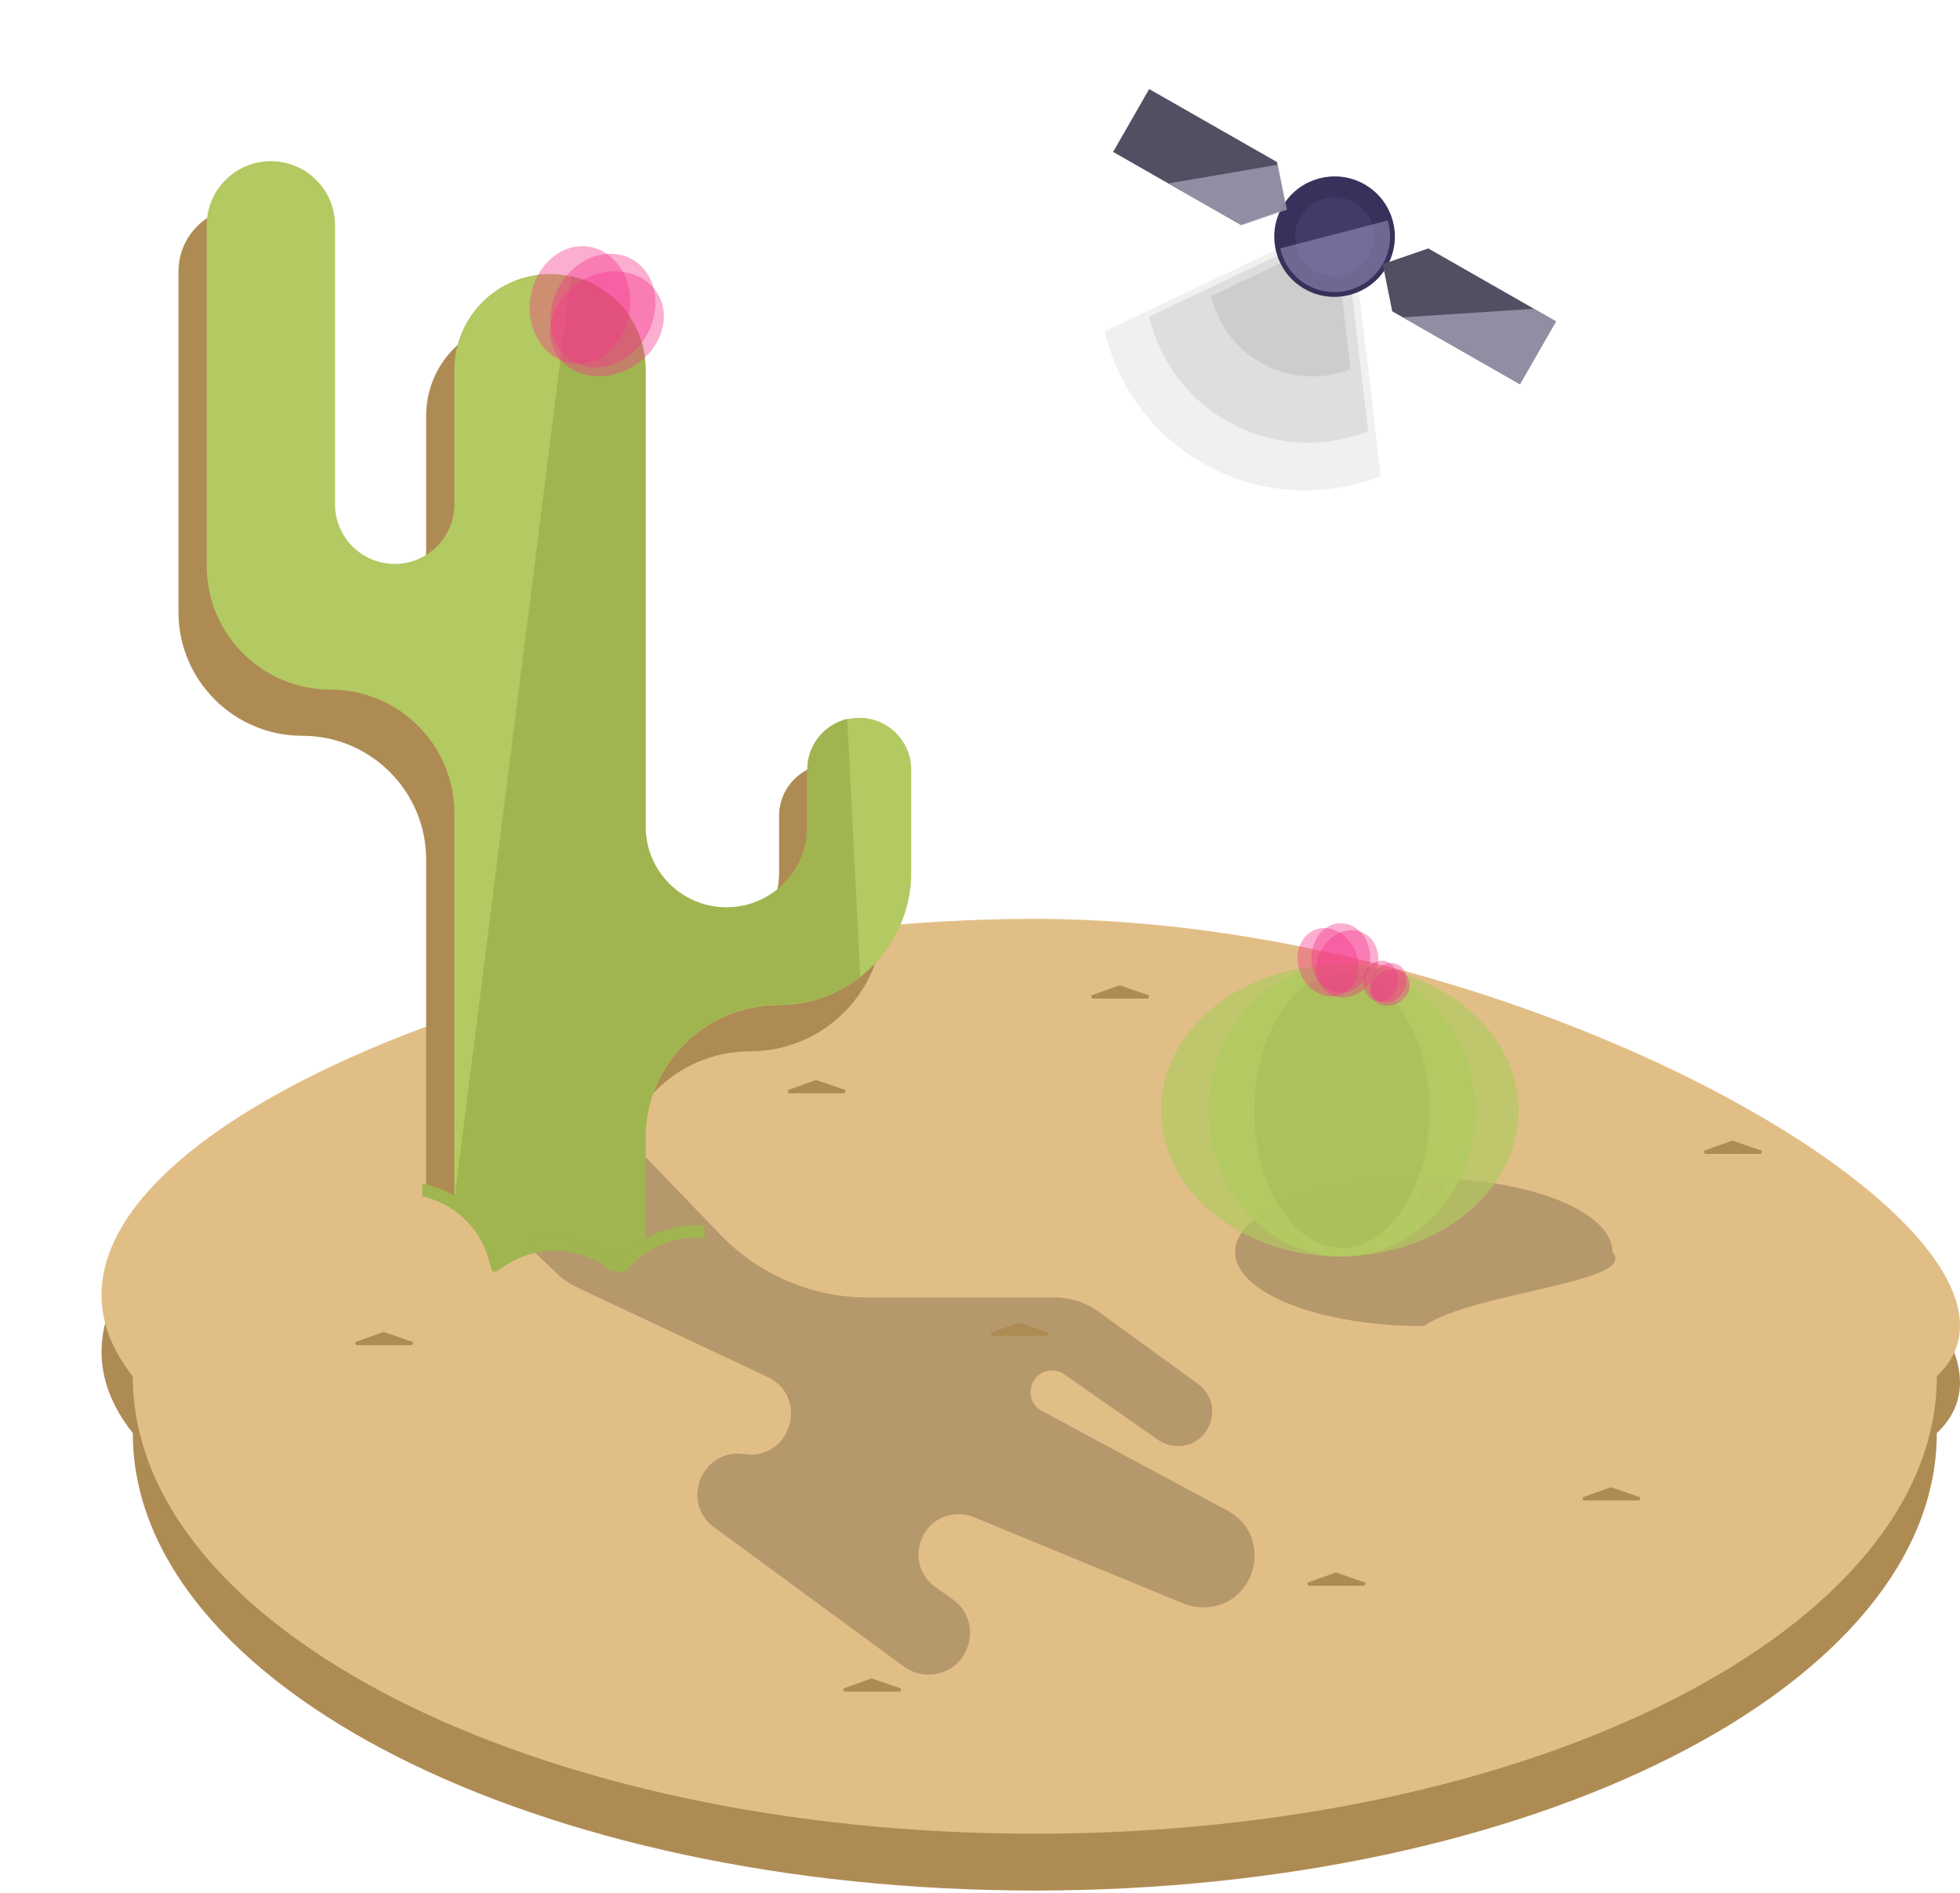 <svg width="468" height="452" viewBox="0 0 468 452" fill="none" xmlns="http://www.w3.org/2000/svg">
<path d="M462.463 342.256C462.463 402.59 366.035 451.5 247.085 451.5C128.136 451.5 31.708 402.59 31.708 342.256C-9.512 290.235 128.136 233.011 247.085 233.011C366.035 233.011 496.661 310.138 462.463 342.256Z" fill="#AF8B54"/>
<path d="M462.463 328.685C462.463 389.019 366.035 437.929 247.085 437.929C128.136 437.929 31.708 389.019 31.708 328.685C-9.512 276.664 128.136 219.441 247.085 219.441C366.035 219.441 496.661 296.568 462.463 328.685Z" fill="#E2BE87"/>
<path fill-rule="evenodd" clip-rule="evenodd" d="M101.753 283.39C110.316 285.936 117.035 292.767 119.421 301.395C123.359 299.004 127.98 297.627 132.924 297.627C138.286 297.627 143.269 299.247 147.411 302.023V282.786C147.411 265.27 161.611 251.07 179.127 251.07C196.643 251.07 210.843 236.87 210.843 219.354V194.869C210.843 188.015 205.287 182.459 198.432 182.459C191.578 182.459 186.022 188.015 186.022 194.869V208.486C186.022 219.148 177.379 227.791 166.717 227.791C156.055 227.791 147.411 219.148 147.411 208.486V99.308C147.411 86.7 137.19 76.479 124.582 76.479C111.974 76.479 101.753 86.7 101.753 99.308V131.454C101.753 139.323 95.373 145.703 87.504 145.703C79.634 145.703 73.255 139.323 73.255 131.454V64.847C73.255 56.385 66.395 49.525 57.933 49.525C49.471 49.525 42.611 56.385 42.611 64.847V146.149C42.611 162.481 55.851 175.72 72.182 175.72C88.514 175.72 101.753 188.96 101.753 205.291V257.196V283.39Z" fill="#AF8B54"/>
<path fill-rule="evenodd" clip-rule="evenodd" d="M118.21 296.338C116.132 291.861 112.725 288.126 108.495 285.639V246.169V194.264C108.495 177.933 95.256 164.693 78.924 164.693C62.593 164.693 49.353 151.454 49.353 135.123V53.82C49.353 45.358 56.213 38.498 64.675 38.498C73.137 38.498 79.997 45.358 79.997 53.82V120.427C79.997 128.297 86.376 134.676 94.246 134.676C102.115 134.676 108.495 128.297 108.495 120.427V88.282C108.495 75.673 118.716 65.452 131.324 65.452C143.933 65.452 154.154 75.673 154.154 88.282V197.459C154.154 208.121 162.797 216.764 173.459 216.764C184.121 216.764 192.764 208.121 192.764 197.459V183.843C192.764 176.988 198.32 171.432 205.175 171.432C212.029 171.432 217.585 176.988 217.585 183.843V208.327C217.585 225.843 203.385 240.043 185.869 240.043C168.353 240.043 154.154 254.243 154.154 271.759V295.876C151.696 297.273 149.507 299.088 147.684 301.223C143.515 297.826 138.194 295.79 132.397 295.79C128.719 295.79 125.233 296.609 122.111 298.076C122.07 298.096 122.028 298.115 121.986 298.135C121.103 298.556 120.25 299.029 119.43 299.55C119.134 298.566 118.778 297.608 118.365 296.681C118.314 296.566 118.262 296.452 118.21 296.338Z" fill="#B3C961"/>
<path d="M123.837 295.403L133.15 304.296C134.489 305.575 136.027 306.629 137.703 307.417L183.253 328.834C193.39 333.6 188.776 348.903 177.694 347.273C167.655 345.796 162.338 358.743 170.516 364.749L215.807 398.006C217.51 399.257 219.568 399.931 221.681 399.931C231.354 399.931 235.313 387.506 227.423 381.91L223.368 379.034C215.745 373.627 219.57 361.622 228.916 361.622C230.169 361.622 231.41 361.868 232.569 362.345L282.578 382.952C284.063 383.564 285.654 383.879 287.26 383.879C300.031 383.879 304.326 366.812 293.076 360.767L248.786 336.968C244.085 334.442 245.879 327.311 251.216 327.311C252.268 327.311 253.295 327.635 254.157 328.237L276.516 343.865C277.895 344.829 279.537 345.346 281.22 345.346C289.174 345.346 292.48 335.165 286.043 330.492L262.309 313.259C259.28 311.06 255.633 309.875 251.889 309.875H207.292C193.965 309.875 181.213 304.447 171.975 294.841L148.608 270.544C145.299 267.104 140.732 265.16 135.958 265.16C120.127 265.16 112.388 284.469 123.837 295.403Z" fill="black" fill-opacity="0.2"/>
<path fill-rule="evenodd" clip-rule="evenodd" d="M108.609 285.621L136.355 65.923C146.542 68.215 154.153 77.317 154.153 88.196V197.373C154.153 208.035 162.796 216.679 173.458 216.679C184.12 216.679 192.763 208.035 192.763 197.373V183.757C192.763 177.895 196.827 172.982 202.292 171.683L205.397 233.234C200.014 237.446 193.234 239.957 185.868 239.957C168.352 239.957 154.153 254.157 154.153 271.673V295.79C151.695 297.187 149.506 299.002 147.683 301.138C143.515 297.741 138.193 295.704 132.396 295.704C127.625 295.704 123.177 297.083 119.429 299.465C117.673 293.61 113.758 288.688 108.609 285.621Z" fill="#A0B550"/>
<path fill-rule="evenodd" clip-rule="evenodd" d="M168.255 292.737C167.547 292.675 166.831 292.643 166.107 292.643C158.733 292.644 152.128 295.941 147.688 301.141C143.52 297.743 138.198 295.706 132.4 295.706C128.721 295.707 125.235 296.527 122.113 297.994C121.185 298.43 120.289 298.924 119.431 299.47C119.136 298.485 118.78 297.527 118.367 296.6C115.2 289.48 108.693 284.172 100.834 282.664L100.834 285.727C108.348 287.385 114.369 293.029 116.556 300.33L117.558 303.676L118.403 303.676L121.04 302.001C124.322 299.915 128.215 298.706 132.399 298.706C137.482 298.705 142.139 300.488 145.791 303.465L146.047 303.674L149.469 303.673L149.969 303.088C153.864 298.528 159.647 295.643 166.107 295.643C166.832 295.643 167.549 295.679 168.255 295.75L168.255 292.737Z" fill="#A0B550"/>
<ellipse cx="11.948" cy="14.092" rx="11.948" ry="14.092" transform="matrix(0.866 0.5 -0.5 0.866 140.688 56.017)" fill="#F5368A" fill-opacity="0.4"/>
<ellipse cx="11.948" cy="14.093" rx="11.948" ry="14.093" transform="matrix(0.5 0.866 -0.866 0.5 151.16 59.939)" fill="#F5368A" fill-opacity="0.4"/>
<ellipse cx="11.948" cy="14.093" rx="11.948" ry="14.093" transform="matrix(0.99 0.144 -0.144 0.989 128.695 57.176)" fill="#F5368A" fill-opacity="0.4"/>
<path d="M385.008 299.015C391.517 306.296 351.417 308.636 339.96 316.698C315.081 316.698 294.912 308.781 294.912 299.015C294.912 289.249 315.081 281.332 339.96 281.332C364.839 281.332 385.008 289.249 385.008 299.015Z" fill="black" fill-opacity="0.2"/>
<ellipse cx="319.909" cy="265.209" rx="42.704" ry="34.846" fill="#B3C961" fill-opacity="0.7"/>
<path d="M351.198 265.209C351.198 283.99 337.337 299.055 320.43 299.055C303.522 299.055 289.662 283.99 289.662 265.209C289.662 246.427 303.522 231.363 320.43 231.363C337.337 231.363 351.198 246.427 351.198 265.209Z" fill="#B3C961" fill-opacity="0.8" stroke="#B3C961" stroke-width="2"/>
<path d="M342.345 265.209C342.345 274.664 339.822 283.178 335.798 289.299C331.767 295.428 326.313 299.055 320.43 299.055C314.547 299.055 309.093 295.428 305.063 289.299C301.038 283.178 298.516 274.664 298.516 265.209C298.516 255.754 301.038 247.239 305.063 241.118C309.093 234.989 314.547 231.363 320.43 231.363C326.313 231.363 331.767 234.989 335.798 241.118C339.822 247.239 342.345 255.754 342.345 265.209Z" fill="#A8BE59" fill-opacity="0.7" stroke="#B3C961" stroke-width="2"/>
<ellipse cx="320.169" cy="228.803" rx="7.031" ry="8.321" fill="#F5368A" fill-opacity="0.4"/>
<ellipse cx="7.072" cy="8.336" rx="7.072" ry="8.336" transform="matrix(0.866 0.499 -0.5 0.866 319.746 219.441)" fill="#F5368A" fill-opacity="0.4"/>
<ellipse cx="7.073" cy="8.335" rx="7.073" ry="8.335" transform="matrix(0.929 -0.369 0.37 0.929 307.41 224.666)" fill="#F5368A" fill-opacity="0.4"/>
<ellipse cx="4.124" cy="4.887" rx="4.124" ry="4.887" transform="matrix(0.866 0.499 -0.501 0.866 330.396 228.409)" fill="#F5368A" fill-opacity="0.4"/>
<ellipse cx="4.149" cy="4.895" rx="4.149" ry="4.895" transform="matrix(0.5 0.865 -0.867 0.5 334.059 229.817)" fill="#F5368A" fill-opacity="0.4"/>
<ellipse cx="4.149" cy="4.894" rx="4.149" ry="4.894" transform="matrix(0.99 0.144 -0.145 0.989 326.256 228.858)" fill="#F5368A" fill-opacity="0.4"/>
<path fill-rule="evenodd" clip-rule="evenodd" d="M263.77 79.128C266.86 92.407 275.443 104.341 288.418 111.289C301.67 118.385 316.724 118.792 329.695 113.681L324.199 66.974L307.793 58.189L263.77 79.128Z" fill="#B5B5B5" fill-opacity="0.2"/>
<path fill-rule="evenodd" clip-rule="evenodd" d="M274.409 75.606C276.859 86.135 283.664 95.598 293.953 101.107C304.461 106.734 316.397 107.057 326.682 103.004L322.324 65.969L309.315 59.003L274.409 75.606Z" fill="#B5B5B5" fill-opacity="0.3"/>
<path fill-rule="evenodd" clip-rule="evenodd" d="M289.187 70.713C290.748 77.422 295.084 83.451 301.639 86.961C308.334 90.546 315.939 90.751 322.492 88.169L319.715 64.573L311.427 60.135L289.187 70.713Z" fill="#B5B5B5" fill-opacity="0.4"/>
<path d="M274.397 21.267L304.9 38.689L307.162 49.948L296.285 53.702L265.782 36.279L274.397 21.267Z" fill="#524F62"/>
<path d="M312.738 66.836C318.44 70.093 325.714 68.112 328.985 62.411C332.256 56.711 330.286 49.45 324.584 46.194C318.882 42.937 311.608 44.918 308.337 50.618C305.066 56.318 307.037 63.579 312.738 66.836Z" fill="#413B67" stroke="#37325B" stroke-width="5"/>
<path d="M362.926 91.763L332.423 74.341L330.161 63.082L341.038 59.328L371.541 76.751L362.926 91.763Z" fill="#524F62"/>
<path fill-rule="evenodd" clip-rule="evenodd" d="M334.961 75.791L362.923 91.763L371.538 76.75L366.271 73.742L334.961 75.791Z" fill="#ACA8C0" fill-opacity="0.7"/>
<path fill-rule="evenodd" clip-rule="evenodd" d="M278.886 43.825L305.137 39.335L307.298 50.087L296.42 53.84L278.886 43.825Z" fill="#ACA8C0" fill-opacity="0.7"/>
<path fill-rule="evenodd" clip-rule="evenodd" d="M305.701 59.311L331.352 52.669C332.368 56.032 332.048 59.79 330.159 63.082C326.516 69.43 318.416 71.636 312.066 68.009C308.67 66.069 306.462 62.854 305.701 59.311Z" fill="#A6A0CD" fill-opacity="0.5"/>
<path fill-rule="evenodd" clip-rule="evenodd" d="M208.619 401.001L208.122 400.83L207.626 401.006L201.285 403.268L201.547 404.003H214.932L215.187 403.263L208.619 401.001Z" fill="#AF8B54"/>
<path fill-rule="evenodd" clip-rule="evenodd" d="M267.847 235.479L267.35 235.308L266.855 235.484L260.514 237.746L260.776 238.481H274.16L274.415 237.741L267.847 235.479Z" fill="#AF8B54"/>
<path fill-rule="evenodd" clip-rule="evenodd" d="M385.16 355.354L384.663 355.182L384.167 355.359L377.826 357.621L378.088 358.355H391.473L391.728 357.615L385.16 355.354Z" fill="#AF8B54"/>
<path fill-rule="evenodd" clip-rule="evenodd" d="M243.839 315.999L243.342 315.827L242.847 316.004L236.506 318.266L236.768 319H250.153L250.407 318.26L243.839 315.999Z" fill="#AF8B54"/>
<path fill-rule="evenodd" clip-rule="evenodd" d="M92.101 318.26L91.604 318.089L91.109 318.266L84.768 320.528L85.029 321.262H98.414L98.669 320.522L92.101 318.26Z" fill="#AF8B54"/>
<path fill-rule="evenodd" clip-rule="evenodd" d="M195.375 258.097L194.878 257.926L194.382 258.102L188.041 260.364L188.303 261.098H201.688L201.942 260.359L195.375 258.097Z" fill="#AF8B54"/>
<path fill-rule="evenodd" clip-rule="evenodd" d="M319.482 375.71L318.985 375.539L318.49 375.715L312.148 377.977L312.41 378.711H325.795L326.05 377.972L319.482 375.71Z" fill="#AF8B54"/>
<path fill-rule="evenodd" clip-rule="evenodd" d="M414.15 272.572L413.653 272.401L413.158 272.578L406.816 274.84L407.078 275.574H420.463L420.718 274.834L414.15 272.572Z" fill="#AF8B54"/>
</svg>
